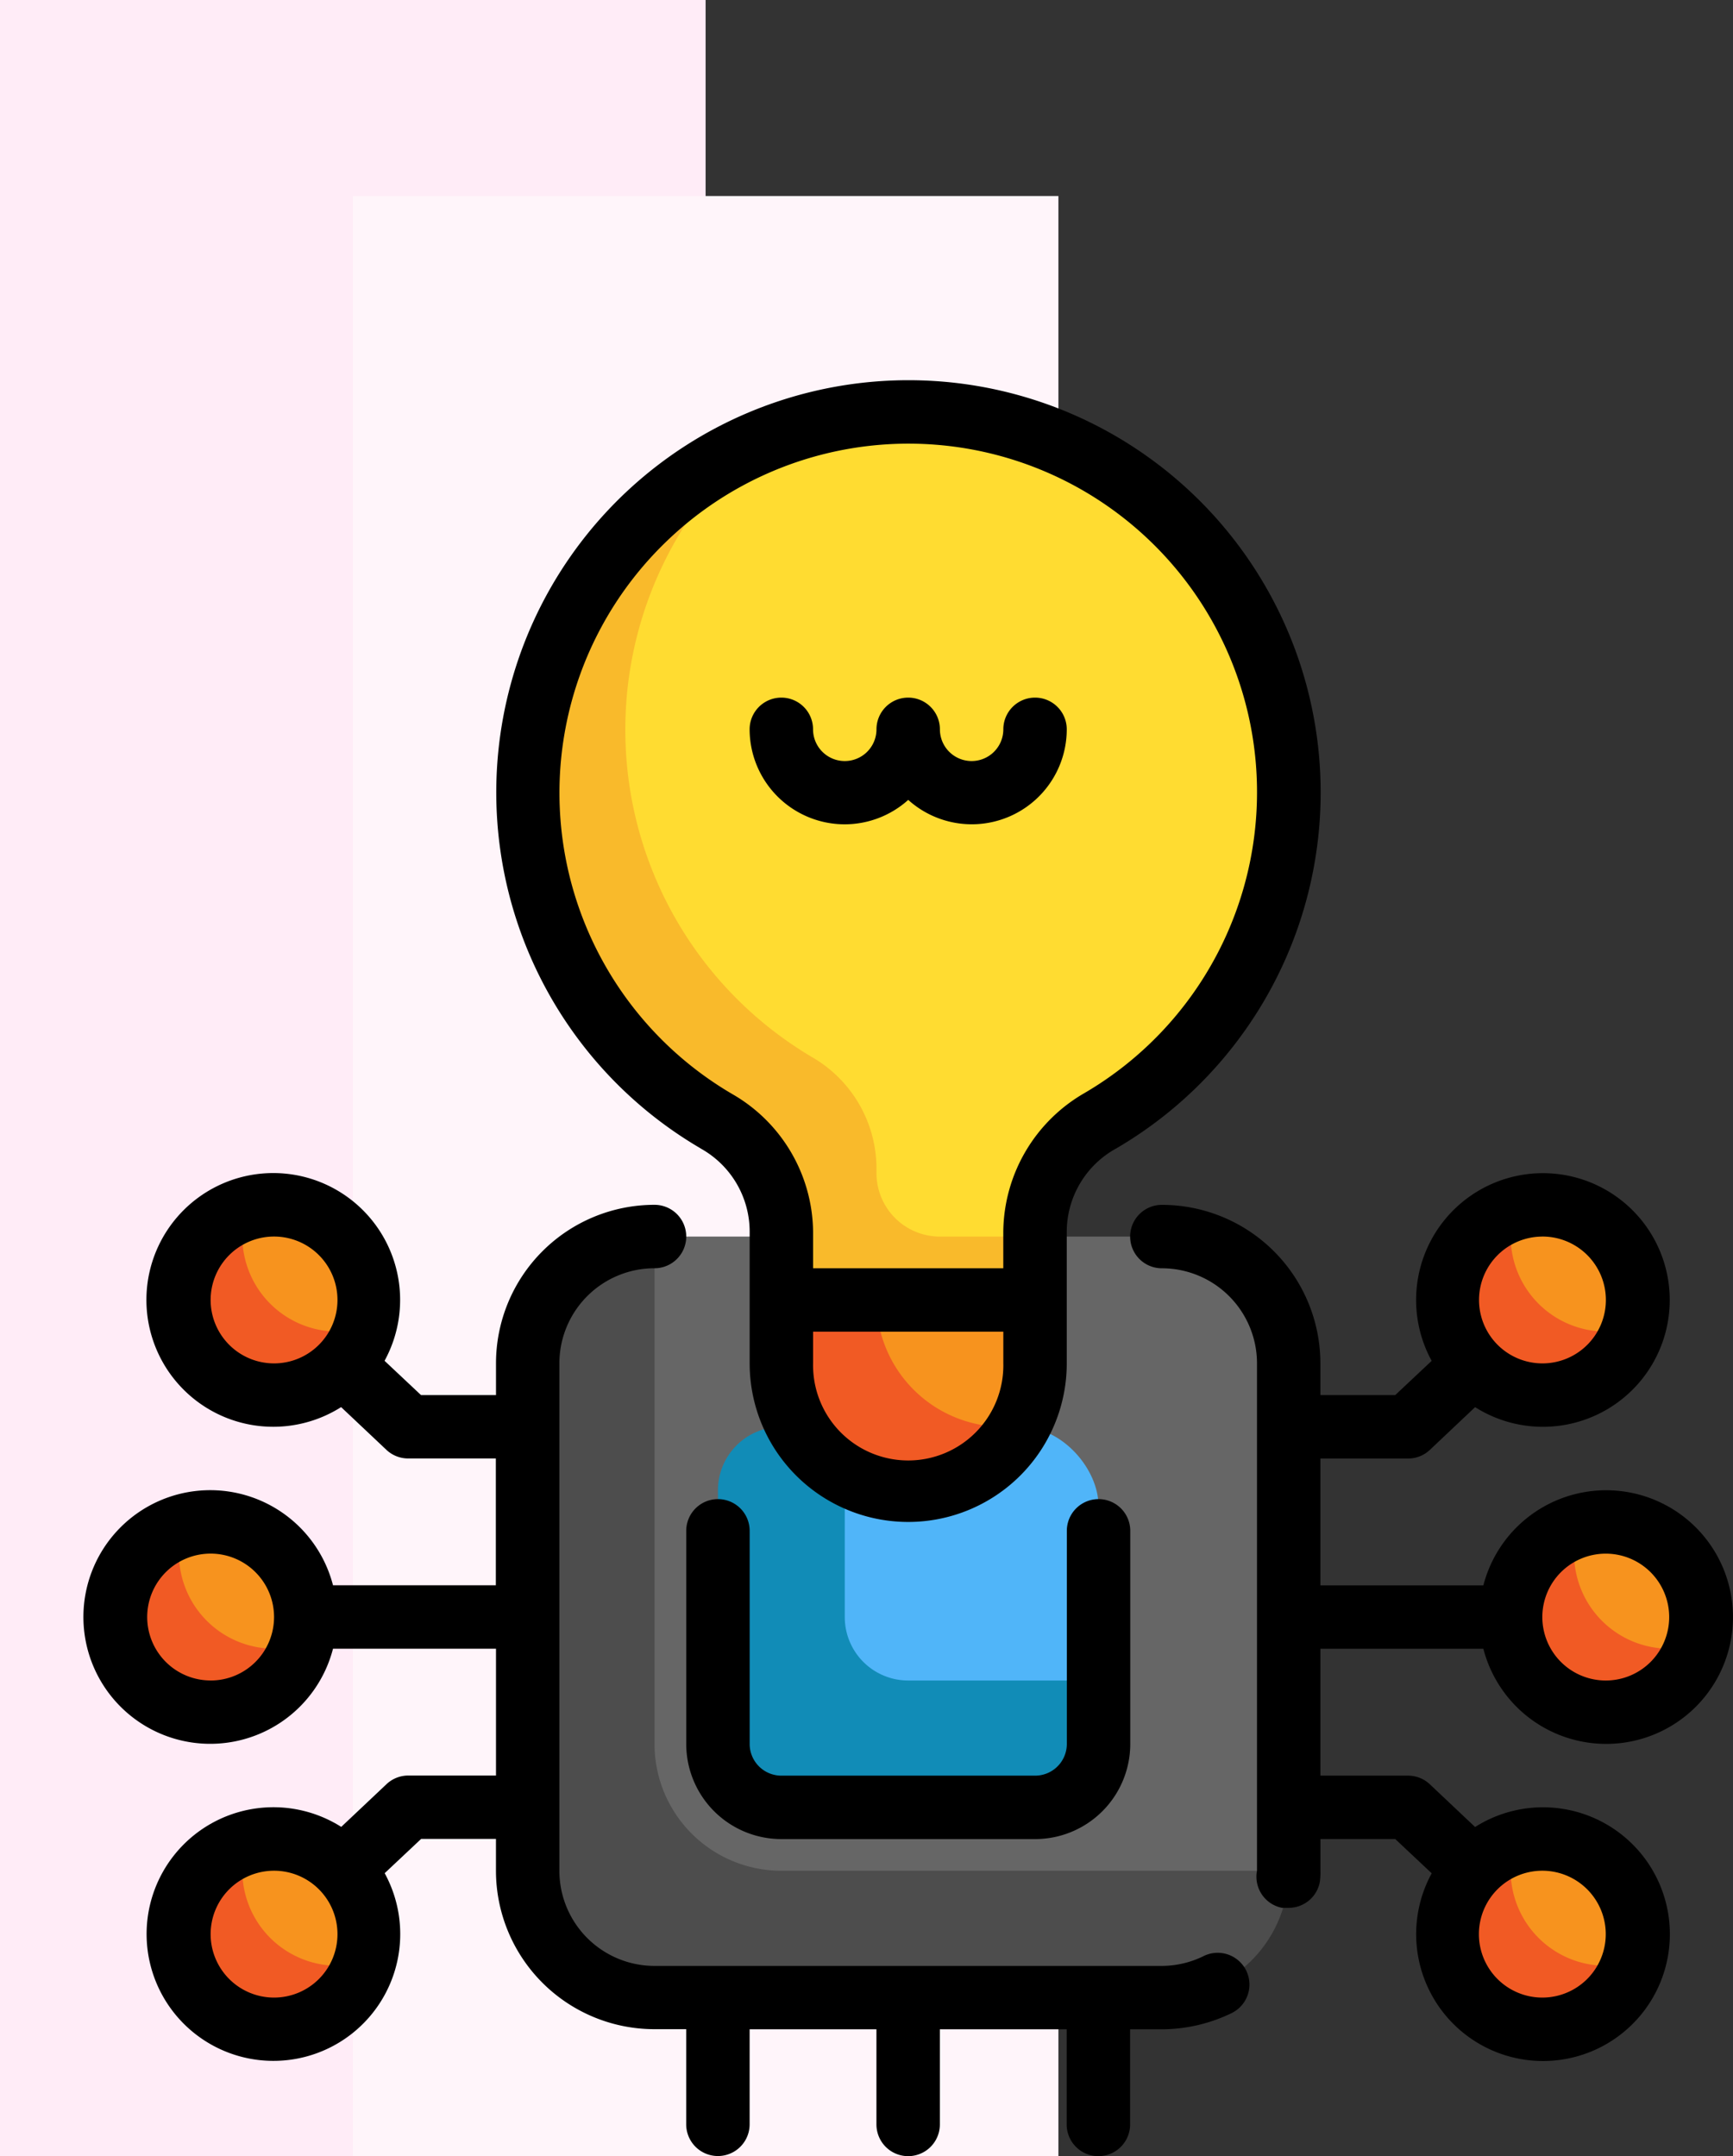 <svg xmlns="http://www.w3.org/2000/svg" width="44.209" height="55" viewBox="0 0 44.209 55">
  <rect x="0" y="0" width="44.209" height="55" fill="#333333" stroke="none"/>
  <g id="Grupo_1125747" data-name="Grupo 1125747" transform="translate(-191.051 -2302)">
    <rect id="Rectángulo_401320" data-name="Rectángulo 401320" width="18" height="55" transform="translate(191.051 2302)" fill="#ffecf7"/>
    <rect id="Rectángulo_401321" data-name="Rectángulo 401321" width="18" height="50" transform="translate(200.051 2307)" fill="#fff5fa"/>
    <g id="outline" transform="translate(187.191 2307.707)">
      <g id="Grupo_1114795" data-name="Grupo 1114795" transform="translate(6.806 25.027)">
        <circle id="Elipse_11542" data-name="Elipse 11542" cx="2.427" cy="2.427" r="2.427" transform="translate(33.972)" fill="#f7931e"/>
        <circle id="Elipse_11543" data-name="Elipse 11543" cx="2.427" cy="2.427" r="2.427" transform="translate(35.59 8.089)" fill="#f7931e"/>
        <circle id="Elipse_11544" data-name="Elipse 11544" cx="2.427" cy="2.427" r="2.427" transform="translate(33.972 16.177)" fill="#f7931e"/>
        <circle id="Elipse_11545" data-name="Elipse 11545" cx="2.427" cy="2.427" r="2.427" transform="translate(1.618)" fill="#f7931e"/>
        <circle id="Elipse_11546" data-name="Elipse 11546" cx="2.427" cy="2.427" r="2.427" transform="translate(0 8.089)" fill="#f7931e"/>
        <circle id="Elipse_11547" data-name="Elipse 11547" cx="2.427" cy="2.427" r="2.427" transform="translate(1.618 16.177)" fill="#f7931e"/>
      </g>
      <path id="Trazado_900463" data-name="Trazado 900463" d="M53.748,33.155a2.427,2.427,0,1,1-3.025-3.025,2.507,2.507,0,0,0-.105.7,2.427,2.427,0,0,0,2.427,2.427,2.508,2.508,0,0,0,.7-.105Z" transform="translate(-8.221 -4.998)" fill="#f15a24"/>
      <path id="Trazado_900464" data-name="Trazado 900464" d="M55.748,43.155a2.427,2.427,0,1,1-3.025-3.025,2.508,2.508,0,0,0-.105.7,2.427,2.427,0,0,0,2.427,2.427A2.507,2.507,0,0,0,55.748,43.155Z" transform="translate(-8.603 -6.909)" fill="#f15a24"/>
      <path id="Trazado_900465" data-name="Trazado 900465" d="M53.748,53.155a2.427,2.427,0,1,1-3.025-3.025,2.507,2.507,0,0,0-.105.7,2.427,2.427,0,0,0,2.427,2.427,2.508,2.508,0,0,0,.7-.105Z" transform="translate(-8.221 -8.821)" fill="#f15a24"/>
      <path id="Trazado_900466" data-name="Trazado 900466" d="M13.748,33.155a2.427,2.427,0,1,1-3.025-3.025,2.507,2.507,0,0,0-.105.7,2.427,2.427,0,0,0,2.427,2.427,2.507,2.507,0,0,0,.7-.105Z" transform="translate(-0.576 -4.998)" fill="#f15a24"/>
      <path id="Trazado_900467" data-name="Trazado 900467" d="M11.748,43.155A2.427,2.427,0,1,1,8.723,40.13a2.508,2.508,0,0,0-.105.7,2.427,2.427,0,0,0,2.427,2.427,2.507,2.507,0,0,0,.7-.105Z" transform="translate(-0.193 -6.909)" fill="#f15a24"/>
      <path id="Trazado_900468" data-name="Trazado 900468" d="M13.748,53.155a2.427,2.427,0,1,1-3.025-3.025,2.507,2.507,0,0,0-.105.7,2.427,2.427,0,0,0,2.427,2.427A2.507,2.507,0,0,0,13.748,53.155Z" transform="translate(-0.576 -8.821)" fill="#f15a24"/>
      <rect id="Rectángulo_407890" data-name="Rectángulo 407890" width="19.413" height="19.413" rx="4" transform="translate(17.322 25.836)" fill="#666"/>
      <path id="Trazado_900469" data-name="Trazado 900469" d="M23.235,43.942V31A3.235,3.235,0,0,0,20,34.235V47.177a3.235,3.235,0,0,0,3.235,3.235H36.177a3.235,3.235,0,0,0,3.235-3.235H26.471A3.235,3.235,0,0,1,23.235,43.942Z" transform="translate(-2.678 -5.164)" fill="#4d4d4d"/>
      <rect id="Rectángulo_407891" data-name="Rectángulo 407891" width="9.706" height="9.706" rx="2" transform="translate(22.175 30.689)" fill="#50b5f9"/>
      <path id="Trazado_900470" data-name="Trazado 900470" d="M30.853,43.471a1.618,1.618,0,0,1-1.618-1.618V37H27.618A1.618,1.618,0,0,0,26,38.618v6.471a1.618,1.618,0,0,0,1.618,1.618h6.471a1.618,1.618,0,0,0,1.618-1.618V43.471Z" transform="translate(-3.825 -6.311)" fill="#118cb7"/>
      <path id="Trazado_900471" data-name="Trazado 900471" d="M26.471,25.919v1.739h6.471V25.919A3.235,3.235,0,0,1,34.608,23.1a9.731,9.731,0,1,0-9.755,0A3.284,3.284,0,0,1,26.471,25.919Z" transform="translate(-2.678 -0.204)" fill="#ffdc31"/>
      <path id="Trazado_900472" data-name="Trazado 900472" d="M28,33h6.471v1.618a3.235,3.235,0,1,1-6.471,0Z" transform="translate(-4.208 -5.546)" fill="#f7931e"/>
      <path id="Trazado_900473" data-name="Trazado 900473" d="M30.53,26.248a1.618,1.618,0,0,1-1.618-1.618v-.121a3.284,3.284,0,0,0-1.618-2.823A9.706,9.706,0,0,1,25.677,6.14,9.706,9.706,0,0,0,24.868,23.3a3.284,3.284,0,0,1,1.618,2.823v1.739h6.471V26.248Z" transform="translate(-2.693 -0.412)" fill="#f9ba2b"/>
      <path id="Trazado_900474" data-name="Trazado 900474" d="M33.662,36.235A3.235,3.235,0,0,1,30.427,33H28v1.618a3.235,3.235,0,0,0,6.042,1.618,3.034,3.034,0,0,1-.38,0Z" transform="translate(-4.208 -5.546)" fill="#f15a24"/>
      <path id="Trazado_900475" data-name="Trazado 900475" d="M34.566,48.971a2.427,2.427,0,0,1-1.068.251H20.557a2.427,2.427,0,0,1-2.427-2.427V33.853a2.427,2.427,0,0,1,2.427-2.427.809.809,0,0,0,0-1.618,4.044,4.044,0,0,0-4.044,4.044v.809H14.6l-.93-.874a3.236,3.236,0,1,0-1.108,1.181l1.157,1.092a.809.809,0,0,0,.558.218h2.232v3.235H12.355a3.235,3.235,0,1,0,0,1.618h4.158v3.235H14.28a.809.809,0,0,0-.558.218l-1.157,1.092a3.235,3.235,0,1,0,1.108,1.181l.93-.874h1.909v.809a4.044,4.044,0,0,0,4.044,4.044h.809v2.427a.809.809,0,1,0,1.618,0V50.839h3.235v2.427a.809.809,0,1,0,1.618,0V50.839h3.235v2.427a.809.809,0,0,0,1.618,0V50.839H33.5a4.1,4.1,0,0,0,1.779-.413.81.81,0,1,0-.712-1.456ZM9.233,32.235a1.618,1.618,0,1,1,1.618,1.618A1.618,1.618,0,0,1,9.233,32.235Zm0,9.706a1.618,1.618,0,1,1,1.618-1.618A1.618,1.618,0,0,1,9.233,41.942Zm1.618,8.089a1.618,1.618,0,1,1,1.618-1.618A1.618,1.618,0,0,1,10.851,50.03Z" transform="translate(0 -4.782)"/>
      <path id="Trazado_900476" data-name="Trazado 900476" d="M48.011,41.133a3.235,3.235,0,1,0,0-1.618H43.853V36.28h2.232a.809.809,0,0,0,.558-.218L47.8,34.969a3.235,3.235,0,1,0-1.108-1.181l-.93.874H43.853v-.809a4.044,4.044,0,0,0-4.044-4.044.809.809,0,0,0,0,1.618,2.427,2.427,0,0,1,2.427,2.427V45.177h0v1.618a.809.809,0,0,0,.639.946h.154a.809.809,0,0,0,.809-.655,1.674,1.674,0,0,0,.016-.291v-.809h1.909l.93.874A3.236,3.236,0,1,0,47.8,45.679l-1.157-1.092a.809.809,0,0,0-.558-.218H43.853V41.133Zm3.122-2.427a1.618,1.618,0,1,1-1.618,1.618A1.618,1.618,0,0,1,51.133,38.706Zm-1.618-8.089A1.618,1.618,0,1,1,47.9,32.235,1.618,1.618,0,0,1,49.515,30.618Zm1.618,17.795a1.618,1.618,0,1,1-1.618-1.618A1.618,1.618,0,0,1,51.133,48.413Z" transform="translate(-6.31 -4.782)"/>
      <path id="Trazado_900477" data-name="Trazado 900477" d="M25.809,39.28a.809.809,0,0,0-.809.809v5.436a2.427,2.427,0,0,0,2.427,2.427H33.9a2.427,2.427,0,0,0,2.427-2.427V40.089a.809.809,0,1,0-1.618,0v5.436a.809.809,0,0,1-.809.809H27.427a.809.809,0,0,1-.809-.809V40.089A.809.809,0,0,0,25.809,39.28Z" transform="translate(-3.634 -6.747)"/>
      <path id="Trazado_900478" data-name="Trazado 900478" d="M24.219,23.587a2.427,2.427,0,0,1,1.254,2.127v3.357a4.044,4.044,0,1,0,8.089,0V25.715a2.427,2.427,0,0,1,1.262-2.127,10.515,10.515,0,1,0-10.6,0Zm7.725,5.484a2.427,2.427,0,1,1-4.853,0v-.809h4.853ZM23.354,8.1A8.891,8.891,0,1,1,34.006,22.18a4.125,4.125,0,0,0-2.063,3.535v.93H27.091v-.93A4.1,4.1,0,0,0,25.028,22.2,8.9,8.9,0,0,1,23.354,8.1Z" transform="translate(-2.489)"/>
      <path id="Trazado_900479" data-name="Trazado 900479" d="M29.427,17.235a2.427,2.427,0,0,0,1.618-.623,2.423,2.423,0,0,0,4.044-1.8.809.809,0,1,0-1.618,0,.809.809,0,0,1-1.618,0,.809.809,0,1,0-1.618,0,.809.809,0,1,1-1.618,0,.809.809,0,0,0-1.618,0A2.427,2.427,0,0,0,29.427,17.235Z" transform="translate(-4.016 -1.915)"/>
    </g>
  </g>
</svg>
